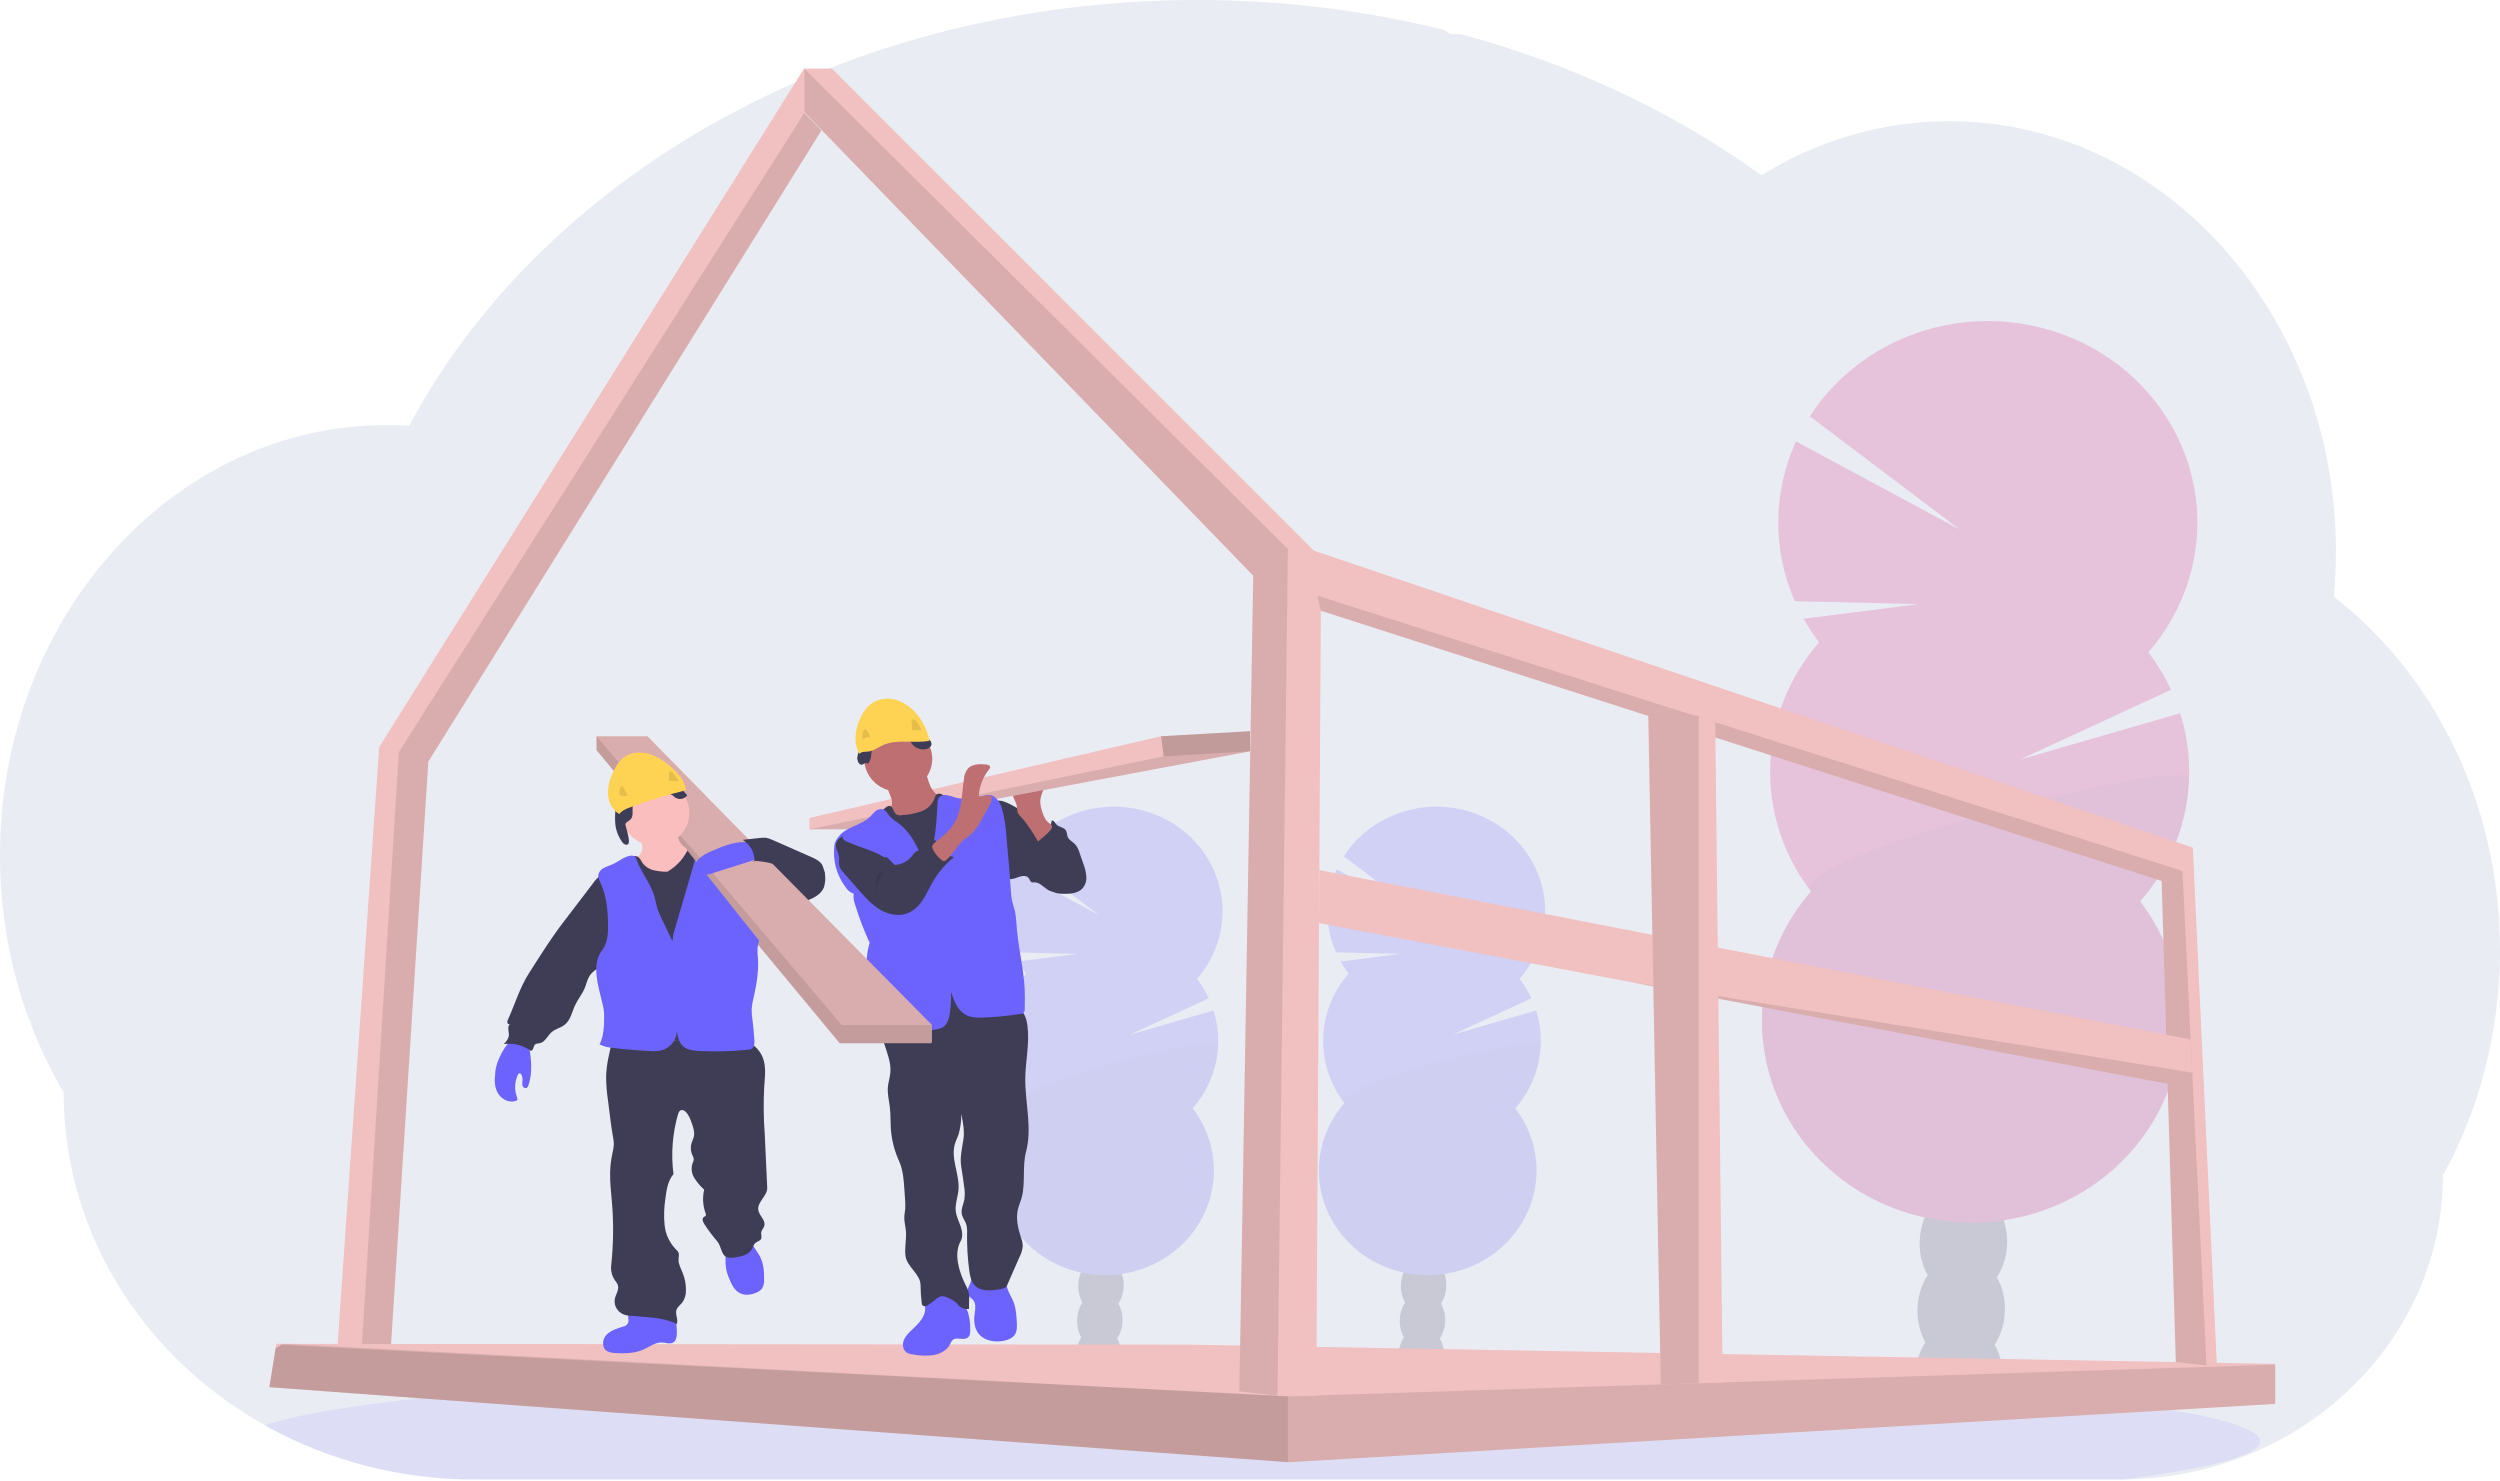<svg width="449" height="266" viewBox="0 0 449 266" fill="none" xmlns="http://www.w3.org/2000/svg">
<g clip-path="url(#clip0_245_435)">
<path opacity="0.1" d="M449 170.668C449.008 177.867 448.103 185.041 446.305 192.029C445.7 194.384 444.997 196.69 444.197 198.947C443.217 201.732 442.082 204.465 440.796 207.133C440.148 208.483 439.463 209.806 438.741 211.102C438.753 218.485 437.174 225.789 434.102 232.555C428.55 244.693 418.649 254.508 406.205 260.21C398.424 263.782 389.921 265.661 381.3 265.712H85.235C72.063 265.739 59.118 262.41 47.716 256.062L47.541 255.967C45.917 255.052 44.334 254.084 42.791 253.062C39.32 250.755 36.059 248.168 33.043 245.33C28.962 241.492 25.365 237.204 22.327 232.555C15.194 221.657 11.415 209.038 11.429 196.159C4.205 183.964 -0.008 169.355 -0.008 153.656C-0.008 133.85 6.686 115.782 17.684 102.105C19.977 99.248 22.489 96.559 25.198 94.061C27.871 91.59 30.744 89.327 33.791 87.294C36.228 85.666 38.775 84.196 41.415 82.893C42.517 82.354 43.622 81.844 44.747 81.371C45.734 80.949 46.733 80.556 47.743 80.186C48.955 79.743 50.183 79.336 51.425 78.965C52.668 78.593 53.894 78.268 55.104 77.989C56.883 77.571 58.693 77.231 60.533 76.969C62.057 76.753 63.582 76.603 65.107 76.489C66.319 76.401 67.543 76.353 68.774 76.338H69.442C70.799 76.338 72.148 76.39 73.486 76.478C73.627 76.207 73.78 75.931 73.921 75.664C74.454 74.684 75.007 73.709 75.564 72.755C75.563 72.746 75.563 72.738 75.564 72.729C75.659 72.561 75.754 72.396 75.853 72.234C76.303 71.453 76.772 70.679 77.253 69.912C77.474 69.546 77.691 69.201 77.916 68.856C77.963 68.77 78.016 68.687 78.072 68.607C78.301 68.24 78.534 67.873 78.77 67.506C79.947 65.697 81.17 63.919 82.441 62.173L82.765 61.726C82.963 61.455 83.146 61.19 83.367 60.919C83.893 60.211 84.435 59.499 84.98 58.803C85.361 58.304 85.742 57.809 86.154 57.336C87.145 56.113 88.162 54.89 89.204 53.668C90.246 52.445 91.328 51.238 92.451 50.047C92.604 49.883 92.757 49.721 92.917 49.56L94.544 47.85C94.624 47.77 94.693 47.696 94.769 47.623C94.964 47.421 95.15 47.22 95.36 47.025C96.233 46.134 97.129 45.261 98.029 44.392C102.607 40.004 107.485 35.915 112.629 32.152C112.831 31.998 113.037 31.851 113.239 31.705C114.207 31.004 115.191 30.311 116.174 29.629C121.584 25.895 127.239 22.501 133.104 19.469C133.508 19.245 133.92 19.036 134.335 18.831C139.593 16.154 145.001 13.759 150.533 11.656C153.549 10.508 156.633 9.43 159.736 8.443C161.802 7.79 163.876 7.171 165.976 6.587C169.26 5.678 172.566 4.862 175.895 4.141C185.703 2.024 195.682 0.715 205.721 0.231C208.771 0.082 211.855 0.005 214.973 2.7395e-05C230.02 -0.019 245.008 1.805 259.575 5.428C259.726 5.647 259.932 5.826 260.174 5.947C260.416 6.068 260.686 6.129 260.959 6.122H262.24C262.796 6.268 263.349 6.415 263.906 6.569C267.014 7.43 270.078 8.37 273.097 9.39L273.859 9.654C281.311 12.203 288.562 15.268 295.554 18.823C301.857 22.021 307.926 25.628 313.719 29.621C314.611 30.238 315.49 30.859 316.357 31.485C317.409 30.837 318.479 30.216 319.567 29.621C323.767 27.32 328.229 25.49 332.863 24.167C342.553 21.409 352.806 21.023 362.689 23.045C375.365 25.631 386.839 32.05 396.107 41.179C399.88 44.914 403.239 49.017 406.129 53.422C406.338 53.737 406.548 54.056 406.75 54.379C409.234 58.278 411.369 62.372 413.132 66.619C413.196 66.776 413.261 66.923 413.318 67.077C414.946 71.054 416.258 75.143 417.245 79.309C417.291 79.522 417.344 79.731 417.39 79.944C418.312 83.977 418.939 88.066 419.265 92.183C419.265 92.33 419.265 92.481 419.296 92.635C419.456 94.764 419.537 96.916 419.54 99.09C419.54 101.034 419.471 102.963 419.345 104.878C419.345 105.087 419.315 105.303 419.296 105.52C419.261 106.074 419.212 106.62 419.162 107.178C422.074 109.437 424.799 111.911 427.313 114.576C428.423 115.742 429.498 116.952 430.538 118.207C433.704 122.025 436.486 126.123 438.848 130.446C445.295 142.154 449 155.927 449 170.668Z" fill="#2C4194"/>
<path opacity="0.1" d="M405.923 258.853C405.923 261.358 396.953 263.706 381.3 265.723H85.235C72.063 265.75 59.118 262.421 47.716 256.073L47.541 255.978C52.039 254.401 60.159 252.93 71.21 251.602L71.706 251.543C76.662 250.96 82.201 250.406 88.254 249.882C88.407 249.882 88.563 249.86 88.716 249.841C93.519 249.431 98.629 249.045 104.044 248.686C104.216 248.686 104.384 248.657 104.555 248.649C106.644 248.505 108.777 248.368 110.952 248.239L111.791 248.187C127.63 247.241 145.635 246.485 165.16 245.987H165.183C167.918 245.913 170.682 245.848 173.475 245.792C176.58 245.721 179.724 245.659 182.906 245.605C185.334 245.554 187.793 245.517 190.259 245.48H190.317C201.444 245.319 212.942 245.238 224.698 245.238C253.77 245.238 281.247 245.748 305.595 246.665H305.664C309.408 246.804 313.082 246.958 316.666 247.116L319.716 247.256C323.759 247.441 327.698 247.641 331.533 247.853C376.631 250.322 405.923 254.331 405.923 258.853Z" fill="#6C63FF"/>
<g opacity="0.2">
<path d="M259.332 243.555C259.32 243.95 259.273 244.344 259.191 244.732C256.538 244.326 253.869 243.959 251.186 243.632C251.186 243.529 251.186 243.423 251.186 243.316C251.21 242.216 251.539 241.143 252.139 240.206C252.924 239.01 254.117 238.262 255.432 238.302C256.747 238.343 257.887 239.161 258.593 240.397C259.126 241.368 259.381 242.458 259.332 243.555Z" fill="#3F3D56"/>
<path d="M259.551 237.287C259.644 234.45 257.894 232.095 255.643 232.027C253.391 231.959 251.49 234.203 251.397 237.039C251.304 239.876 253.054 242.231 255.305 242.299C257.557 242.368 259.458 240.124 259.551 237.287Z" fill="#3F3D56"/>
<path d="M259.758 231.008C259.851 228.171 258.102 225.816 255.85 225.748C253.598 225.679 251.697 227.923 251.604 230.76C251.511 233.596 253.261 235.951 255.512 236.02C257.764 236.088 259.665 233.844 259.758 231.008Z" fill="#3F3D56"/>
<path d="M259.963 224.728C260.056 221.892 258.307 219.537 256.055 219.468C253.803 219.4 251.902 221.644 251.809 224.48C251.716 227.317 253.466 229.672 255.718 229.74C257.969 229.809 259.87 227.565 259.963 224.728Z" fill="#3F3D56"/>
<path d="M260.166 218.449C260.259 215.612 258.51 213.257 256.258 213.188C254.006 213.12 252.106 215.364 252.012 218.201C251.919 221.037 253.669 223.392 255.921 223.461C258.172 223.529 260.073 221.285 260.166 218.449Z" fill="#3F3D56"/>
<path d="M242.215 174.878C241.678 174.179 241.194 173.444 240.767 172.678L251.54 171.31L239.943 171.042C238.908 168.68 238.385 166.14 238.406 163.577C238.426 161.014 238.989 158.482 240.061 156.136L255.356 164.37L241.346 153.792C242.759 151.593 244.629 149.697 246.838 148.224C249.046 146.752 251.547 145.733 254.184 145.231C256.82 144.73 259.536 144.757 262.161 145.311C264.786 145.865 267.264 146.934 269.44 148.45C271.617 149.967 273.445 151.899 274.81 154.126C276.176 156.353 277.05 158.827 277.377 161.394C277.704 163.96 277.477 166.564 276.711 169.043C275.946 171.521 274.657 173.821 272.926 175.799C273.761 176.887 274.47 178.059 275.042 179.294L260.902 185.823L275.895 181.484C276.84 184.482 276.992 187.658 276.338 190.727C275.685 193.795 274.246 196.658 272.152 199.057C274.329 201.898 275.63 205.272 275.908 208.792C276.186 212.312 275.429 215.836 273.723 218.961C272.017 222.086 269.431 224.686 266.262 226.464C263.092 228.242 259.467 229.126 255.8 229.015C252.133 228.904 248.572 227.802 245.525 225.835C242.478 223.869 240.068 221.117 238.57 217.895C237.073 214.672 236.548 211.109 237.055 207.613C237.563 204.117 239.083 200.829 241.441 198.125C238.841 194.729 237.502 190.591 237.64 186.375C237.779 182.159 239.386 178.11 242.204 174.878H242.215Z" fill="#6C63FF"/>
<path opacity="0.1" d="M276.727 187.562C276.593 191.78 274.981 195.831 272.152 199.057C274.329 201.898 275.63 205.272 275.908 208.792C276.186 212.312 275.429 215.836 273.723 218.961C272.017 222.086 269.431 224.686 266.262 226.464C263.092 228.242 259.467 229.126 255.8 229.015C252.133 228.904 248.572 227.802 245.525 225.835C242.478 223.869 240.068 221.117 238.57 217.895C237.073 214.672 236.548 211.109 237.055 207.613C237.563 204.117 239.083 200.829 241.441 198.125C238.937 194.85 276.795 185.453 276.727 187.562Z" fill="black"/>
</g>
<g opacity="0.2">
<path d="M201.387 243.555C201.375 243.95 201.327 244.344 201.246 244.732C198.592 244.326 195.924 243.959 193.24 243.632C193.24 243.529 193.24 243.423 193.24 243.316C193.265 242.216 193.594 241.143 194.193 240.206C194.979 239.01 196.172 238.262 197.487 238.302C198.802 238.343 199.942 239.161 200.647 240.397C201.181 241.368 201.436 242.458 201.387 243.555Z" fill="#3F3D56"/>
<path d="M201.602 237.289C201.695 234.452 199.945 232.097 197.694 232.029C195.442 231.96 193.541 234.204 193.448 237.041C193.355 239.877 195.105 242.232 197.356 242.301C199.608 242.369 201.509 240.125 201.602 237.289Z" fill="#3F3D56"/>
<path d="M201.809 231.009C201.902 228.172 200.152 225.818 197.901 225.749C195.649 225.681 193.748 227.925 193.655 230.761C193.562 233.598 195.312 235.953 197.563 236.021C199.815 236.09 201.716 233.846 201.809 231.009Z" fill="#3F3D56"/>
<path d="M202.014 224.73C202.107 221.893 200.357 219.538 198.106 219.47C195.854 219.401 193.953 221.645 193.86 224.482C193.767 227.318 195.517 229.673 197.768 229.742C200.02 229.81 201.921 227.566 202.014 224.73Z" fill="#3F3D56"/>
<path d="M202.217 218.45C202.31 215.614 200.56 213.259 198.309 213.19C196.057 213.122 194.156 215.366 194.063 218.202C193.97 221.039 195.72 223.394 197.971 223.462C200.223 223.531 202.124 221.287 202.217 218.45Z" fill="#3F3D56"/>
<path d="M184.27 174.878C183.733 174.179 183.249 173.444 182.821 172.678L193.594 171.31L181.998 171.042C180.963 168.68 180.44 166.14 180.46 163.577C180.481 161.014 181.044 158.482 182.116 156.136L197.41 164.37L183.401 153.792C184.814 151.593 186.684 149.697 188.892 148.224C191.101 146.752 193.602 145.733 196.238 145.231C198.875 144.73 201.59 144.757 204.215 145.311C206.84 145.865 209.319 146.934 211.495 148.45C213.672 149.967 215.5 151.899 216.865 154.126C218.231 156.353 219.104 158.827 219.431 161.394C219.758 163.96 219.532 166.564 218.766 169.043C218 171.521 216.712 173.821 214.981 175.799C215.816 176.887 216.525 178.059 217.096 179.294L202.957 185.823L217.95 181.484C218.894 184.482 219.047 187.658 218.393 190.727C217.739 193.795 216.3 196.658 214.207 199.057C216.383 201.898 217.685 205.272 217.963 208.792C218.241 212.312 217.483 215.836 215.778 218.961C214.072 222.086 211.486 224.686 208.317 226.464C205.147 228.242 201.522 229.126 197.854 229.015C194.187 228.904 190.627 227.802 187.58 225.835C184.533 223.869 182.123 221.117 180.625 217.895C179.127 214.672 178.602 211.109 179.11 207.613C179.618 204.117 181.138 200.829 183.496 198.125C180.896 194.729 179.557 190.591 179.695 186.375C179.833 182.159 181.441 178.11 184.259 174.878H184.27Z" fill="#6C63FF"/>
<path opacity="0.1" d="M218.781 187.562C218.648 191.78 217.036 195.831 214.207 199.057C216.383 201.898 217.685 205.272 217.963 208.792C218.241 212.312 217.483 215.836 215.778 218.961C214.072 222.086 211.486 224.686 208.317 226.464C205.147 228.242 201.522 229.126 197.854 229.015C194.187 228.904 190.627 227.802 187.58 225.835C184.533 223.869 182.123 221.117 180.625 217.895C179.127 214.672 178.602 211.109 179.11 207.613C179.618 204.117 181.138 200.829 183.496 198.125C180.992 194.85 218.85 185.453 218.781 187.562Z" fill="black"/>
</g>
<g opacity="0.2">
<path d="M359.667 247.567C359.638 248.317 359.545 249.063 359.388 249.797C354.28 249.012 349.135 248.311 343.953 247.692C343.953 247.494 343.953 247.292 343.953 247.087C344.002 244.969 344.636 242.901 345.791 241.097C347.315 238.798 349.603 237.356 352.13 237.429C354.658 237.503 356.857 239.084 358.23 241.464C359.264 243.339 359.761 245.446 359.667 247.567Z" fill="#3F3D56"/>
<path d="M360.081 235.492C360.261 230.029 356.89 225.494 352.553 225.362C348.216 225.23 344.555 229.551 344.376 235.014C344.196 240.477 347.567 245.012 351.904 245.144C356.241 245.276 359.902 240.954 360.081 235.492Z" fill="#3F3D56"/>
<path d="M360.478 223.402C360.657 217.94 357.287 213.404 352.95 213.273C348.613 213.141 344.952 217.462 344.772 222.925C344.593 228.387 347.963 232.922 352.3 233.054C356.637 233.186 360.298 228.865 360.478 223.402Z" fill="#3F3D56"/>
<path d="M360.878 211.313C361.058 205.85 357.687 201.315 353.35 201.183C349.013 201.051 345.352 205.373 345.173 210.835C344.993 216.298 348.364 220.833 352.701 220.965C357.038 221.097 360.699 216.776 360.878 211.313Z" fill="#3F3D56"/>
<path d="M360.827 198.674C360.997 193.208 357.618 188.676 353.279 188.551C348.939 188.426 345.284 192.755 345.113 198.22C344.943 203.685 348.322 208.217 352.661 208.343C357.001 208.468 360.656 204.139 360.827 198.674Z" fill="#3F3D56"/>
<path d="M326.711 115.357C325.682 114.01 324.751 112.597 323.924 111.128L344.662 108.494L322.342 107.977C320.348 103.431 319.34 98.541 319.378 93.607C319.416 88.672 320.5 83.797 322.563 79.28L352.012 95.129L325.045 74.765C327.772 70.541 331.373 66.903 335.625 64.077C339.877 61.251 344.689 59.298 349.76 58.34C354.831 57.381 360.053 57.438 365.1 58.506C370.147 59.575 374.912 61.632 379.096 64.549C383.281 67.467 386.796 71.183 389.423 75.465C392.05 79.747 393.732 84.504 394.364 89.439C394.997 94.374 394.566 99.381 393.099 104.149C391.632 108.916 389.16 113.342 385.837 117.15C387.443 119.246 388.809 121.503 389.912 123.881L362.69 136.458L391.551 128.095C393.37 133.859 393.666 139.968 392.413 145.87C391.16 151.771 388.396 157.279 384.373 161.894C388.563 167.365 391.068 173.859 391.602 180.635C392.136 187.411 390.678 194.195 387.394 200.211C384.11 206.227 379.132 211.233 373.031 214.655C366.929 218.078 359.95 219.779 352.891 219.565C345.832 219.351 338.977 217.23 333.112 213.444C327.247 209.659 322.607 204.361 319.723 198.158C316.84 191.955 315.828 185.096 316.805 178.366C317.782 171.636 320.707 165.306 325.247 160.101C320.243 153.563 317.667 145.598 317.933 137.483C318.198 129.369 321.29 121.575 326.711 115.353V115.357Z" fill="#D51779"/>
<path opacity="0.1" d="M393.157 139.77C392.906 147.886 389.817 155.684 384.389 161.902C388.578 167.372 391.084 173.867 391.618 180.643C392.152 187.418 390.694 194.202 387.41 200.218C384.125 206.234 379.148 211.24 373.047 214.662C366.945 218.085 359.966 219.786 352.906 219.572C345.847 219.358 338.993 217.237 333.128 213.451C327.262 209.666 322.623 204.369 319.739 198.166C316.855 191.962 315.844 185.104 316.821 178.374C317.797 171.644 320.723 165.314 325.263 160.108C320.406 153.796 393.29 135.71 393.157 139.77Z" fill="black"/>
</g>
<path d="M60.162 248.213L64.161 248.202H69.799L76.928 136.781L147.525 23.434L144.456 20.265V12.239L68.107 134.154L60.162 248.213Z" fill="#F1C0C0"/>
<path opacity="0.1" d="M64.59 248.202H69.801L76.93 136.781L147.527 23.434L144.458 20.265L71.638 135.082L64.59 248.202Z" fill="black"/>
<path d="M48.379 249.141L231.304 262.609L231.46 262.62L408.492 252.145L408.625 252.137V244.945L213.558 241.501L50.815 241.35H49.626L49.496 242.157L48.379 249.141Z" fill="#F1C0C0"/>
<path opacity="0.1" d="M48.379 249.141L231.304 262.609L231.46 262.62L408.492 252.145L408.625 252.005V245.095H408.469L231.304 250.788L50.815 241.35H50.788L50.468 241.552L49.496 242.157L48.379 249.141Z" fill="black"/>
<path opacity="0.1" d="M48.379 249.141L231.304 262.609V250.788L50.468 241.552L49.496 242.157L48.379 249.141Z" fill="black"/>
<path d="M144.434 20.114L225.079 103.396L222.586 249.889L229.436 250.685L229.551 250.7H236.401L237.221 109.686L388.231 158.219L390.777 244.633L396.289 245.227L398.157 245.429L393.834 152.226L235.974 98.903L149.416 12.324H144.434V20.114Z" fill="#F1C0C0"/>
<path opacity="0.1" d="M236.6 106.99L237.221 109.686L388.231 158.219L390.777 244.633L396.29 245.227L391.967 156.422L236.6 106.99Z" fill="black"/>
<path opacity="0.1" d="M144.434 20.114L225.079 103.396L222.586 249.889L229.436 250.685L231.304 98.602L144.434 12.324V20.114Z" fill="black"/>
<path d="M236.893 165.782L292.279 176.276L292.298 176.279L389.305 194.666L393.746 192.953L393.731 192.653L393.441 186.692L236.95 156.268L236.893 165.782Z" fill="#F1C0C0"/>
<path opacity="0.1" d="M292.299 176.279L389.306 194.666L393.747 192.953L393.732 192.653L292.299 176.279Z" fill="black"/>
<path d="M296.008 128.579L297.506 207.929L298.28 248.638L305.1 248.418L309.392 248.279L308.058 129.727L305.1 128.781L304.452 128.579H296.008Z" fill="#F1C0C0"/>
<path opacity="0.1" d="M296.068 128.561V128.579L297.506 207.929L298.279 248.638L305.099 248.418V128.561H296.068Z" fill="black"/>
<path d="M189.181 148.844C189.581 149.053 189.964 149.292 190.325 149.559C190.752 149.919 191.136 150.324 191.469 150.766C193.104 152.802 194.614 155.167 194.454 157.735C194.457 158.108 194.384 158.479 194.238 158.825C194.092 159.171 193.876 159.486 193.603 159.752C192.929 160.306 191.96 160.332 191.076 160.332C190.115 160.332 189.105 160.332 188.274 159.855C187.443 159.378 186.749 158.45 185.766 158.472C185.627 158.494 185.485 158.494 185.346 158.472C185.007 158.366 184.938 157.937 184.717 157.665C184.336 157.177 183.532 157.298 182.933 157.511C182.335 157.724 181.671 158.043 181.081 157.797C180.738 157.623 180.457 157.353 180.276 157.023C178.862 154.823 178.561 152.178 178.294 149.622C178.13 148.067 176.88 142.763 180.33 143.97C181.854 144.498 183.28 145.554 184.668 146.328L189.181 148.844Z" fill="#3F3D56"/>
<path d="M185.772 149.369C186.08 149.582 186.454 149.69 186.833 149.675C187.212 149.66 187.575 149.524 187.865 149.288C188.432 148.794 188.794 148.119 188.883 147.388C189.264 147.274 189.458 147.755 189.702 148.048C190.129 148.547 190.998 148.54 191.387 149.071C191.658 149.438 191.597 149.948 191.787 150.363C192.035 150.898 192.649 151.177 193.068 151.61C193.464 152.082 193.75 152.632 193.907 153.22L194.532 155.024C194.831 155.775 195.024 156.561 195.104 157.361C195.143 157.761 195.1 158.164 194.975 158.548C194.851 158.931 194.649 159.287 194.38 159.594C193.541 160.464 192.165 160.555 190.949 160.53C190.543 160.538 190.137 160.492 189.744 160.394C188.665 160.071 187.975 159.026 187.689 157.973C187.404 156.921 187.434 155.817 187.266 154.738C187.085 153.679 186.765 152.646 186.313 151.665C185.978 150.902 185.055 149.765 185.07 148.954C185.345 148.954 185.543 149.196 185.772 149.369Z" fill="#3F3D56"/>
<path d="M187.142 145.653C186.963 145.132 186.859 144.591 186.833 144.043C186.833 142.942 187.355 141.908 187.881 140.925L183.524 141.494C182.998 141.563 182.411 141.666 182.113 142.088C182 142.297 181.941 142.529 181.941 142.765C181.941 143 182 143.232 182.113 143.441C182.332 143.86 182.505 144.298 182.632 144.751C182.642 145.146 182.689 145.541 182.773 145.928C182.908 146.213 183.099 146.47 183.333 146.687C184.58 148.015 185.514 149.581 186.444 151.133C186.417 151.089 189.07 149.112 188.964 148.466C188.903 148.099 188.136 147.659 187.892 147.307C187.555 146.796 187.302 146.238 187.142 145.653Z" fill="#BE6F72"/>
<path d="M224.499 131.323V134.936L160.2 147.003L156.864 148.947H145.355V146.911L208.53 132.225L224.499 131.323Z" fill="#F1C0C0"/>
<path opacity="0.1" d="M224.499 134.936L160.2 147.003L156.864 148.947H145.355L208.999 135.842L224.499 134.936Z" fill="black"/>
<path d="M172.877 233.883C172.16 233.048 171.171 232.471 170.071 232.246C168.97 232.021 167.823 232.161 166.815 232.643C166.6 232.741 166.41 232.883 166.259 233.061C165.878 233.575 166.122 234.282 166.156 234.917C166.244 236.465 164.963 237.723 163.811 238.805C163.194 239.384 162.565 240.004 162.287 240.793C162.008 241.581 162.214 242.583 162.961 242.994C163.287 243.151 163.642 243.246 164.006 243.272C165.224 243.501 166.474 243.534 167.704 243.371C168.92 243.148 170.113 242.484 170.639 241.405C170.74 241.113 170.908 240.846 171.131 240.624C171.802 240.114 172.831 240.712 173.593 240.349C174.222 240.048 174.249 239.575 174.257 238.952C174.28 237.228 174.013 235.276 172.877 233.883Z" fill="#6C63FF"/>
<path d="M182.026 233.817C182.495 235.005 182.56 236.3 182.621 237.569C182.655 238.302 182.678 239.087 182.266 239.707C181.855 240.327 181.05 240.653 180.28 240.807C178.691 241.123 176.849 240.826 175.824 239.612C175.039 238.684 174.875 237.411 175.02 236.208C175.142 235.221 175.401 234.066 174.665 233.365C174.474 233.178 174.227 233.046 174.051 232.845C173.67 232.397 173.731 231.722 173.937 231.172C174.205 230.646 174.406 230.091 174.535 229.518C174.566 229.247 179.697 229.709 180.17 229.932C180.814 230.237 180.715 230.747 180.909 231.363C181.18 232.221 181.698 232.995 182.026 233.817Z" fill="#6C63FF"/>
<path d="M182.967 181.125C183.974 181.752 184.363 182.984 184.519 184.129C184.95 187.265 184.195 190.434 184.138 193.599C184.084 198.033 185.419 202.548 184.279 206.843C183.596 209.411 184.176 212.345 183.535 214.938C183.345 215.709 182.994 216.435 182.811 217.205C182.43 218.874 182.83 220.62 183.368 222.252C183.539 222.692 183.648 223.152 183.692 223.62C183.666 224.34 183.476 225.047 183.135 225.689L180.848 230.893C180.592 231.477 179.586 231.572 178.942 231.649C177.73 231.788 176.376 231.887 175.412 231.165C174.447 230.442 174.215 229.232 174.066 228.102C173.781 225.933 173.654 223.748 173.685 221.562C173.727 220.992 173.674 220.419 173.529 219.864C173.319 219.237 172.858 218.694 172.732 218.03C172.572 217.172 173.025 216.328 173.193 215.463C173.308 214.672 173.295 213.869 173.155 213.082C173.006 211.909 172.835 210.735 172.64 209.569C172.366 207.936 172.759 206.326 173.022 204.69C173.269 203.154 172.953 201.587 172.64 200.062C172.667 201.3 172.507 202.536 172.164 203.729C171.962 204.313 171.672 204.87 171.497 205.464C170.715 208.131 172.381 210.929 172.145 213.691C172.034 214.982 171.508 216.259 171.657 217.531C171.76 218.463 172.21 219.318 172.518 220.205C172.827 221.093 172.987 222.109 172.518 222.938C171.279 225.19 172.206 228.253 173.315 230.563C173.54 230.973 173.736 231.397 173.902 231.832C174.23 232.874 173.956 233.993 174.043 235.078C173.724 235.129 173.397 235.108 173.087 235.019C172.777 234.929 172.493 234.773 172.255 234.561C172.088 234.392 171.95 234.194 171.786 234.018C171.328 233.598 170.786 233.273 170.193 233.061C169.845 232.873 169.448 232.786 169.049 232.808C168.63 232.921 168.253 233.146 167.963 233.457C167.586 233.776 167.186 234.069 166.766 234.334C166.587 234.466 166.378 234.555 166.156 234.594C166.044 234.611 165.93 234.593 165.83 234.544C165.729 234.494 165.647 234.416 165.596 234.319C165.572 234.258 165.558 234.194 165.554 234.128C165.412 233.021 165.337 231.906 165.329 230.791C165.329 228.872 162.942 227.552 162.641 225.656C162.401 224.126 162.847 222.567 162.698 221.027C162.626 220.235 162.397 219.457 162.412 218.665C162.412 218.151 162.534 217.649 162.576 217.139C162.611 216.573 162.602 216.005 162.55 215.441L162.431 213.669C162.317 211.92 162.191 210.133 161.475 208.534C160.625 206.667 160.122 204.671 159.988 202.636C159.912 201.353 159.961 200.069 159.809 198.782C159.671 197.619 159.367 196.463 159.454 195.297C159.527 194.395 159.835 193.522 159.908 192.62C160.057 190.885 159.37 189.197 158.833 187.536C158.295 185.874 157.899 184.033 158.604 182.43C158.705 182.167 158.873 181.933 159.092 181.748C159.362 181.576 159.67 181.466 159.992 181.425C166.532 180.103 173.236 179.692 179.899 180.204C180.985 180.263 182.039 180.579 182.967 181.125Z" fill="#3F3D56"/>
<path d="M161.326 142.169C164.699 142.169 167.433 139.538 167.433 136.293C167.433 133.048 164.699 130.417 161.326 130.417C157.953 130.417 155.219 133.048 155.219 136.293C155.219 139.538 157.953 142.169 161.326 142.169Z" fill="#BE6F72"/>
<path d="M160.143 143.632C160.231 143.968 160.231 144.319 160.143 144.655C160.047 144.89 159.912 145.108 159.743 145.301C159.152 146.035 158.497 146.719 157.787 147.348C158.149 148.125 158.8 148.744 159.613 149.082C160.42 149.413 161.266 149.646 162.133 149.776C162.565 149.885 163.016 149.915 163.46 149.864C163.869 149.765 164.256 149.596 164.603 149.365L167.996 147.41C168.508 147.143 168.982 146.814 169.406 146.431C170.029 145.815 170.381 144.993 170.39 144.135C170.406 143.981 170.362 143.827 170.268 143.702C170.138 143.593 169.975 143.527 169.803 143.515C168.61 143.262 167.668 142.33 167.134 141.274C166.652 140.191 166.34 139.045 166.208 137.874L162.59 139.707C162.053 139.983 161.519 140.258 160.963 140.496C160.608 140.65 159.891 140.778 159.64 141.09C159.159 141.666 160.017 142.939 160.143 143.632Z" fill="#BE6F72"/>
<path d="M157.81 146.28C157.295 146.687 156.893 147.21 156.639 147.802C156.403 148.536 156.639 149.31 156.853 150.036C157.853 153.131 158.618 156.293 159.14 159.495C159.46 161.696 159.579 163.93 159.735 166.156C160.055 170.697 160.52 177.937 161.142 182.449C163.429 182.548 165.659 181.906 167.927 181.671C172.166 181.238 176.531 182.229 180.683 181.304C179.676 177.479 178.67 170.946 177.663 167.124C177.218 165.619 176.909 164.079 176.741 162.521C176.653 161.403 176.707 160.28 176.722 159.154C176.756 156.954 176.63 154.753 176.505 152.552C176.36 149.985 176.215 147.417 175.582 144.905C175.538 144.585 175.382 144.288 175.14 144.065C174.759 143.797 174.263 143.892 173.809 143.951C172.42 144.121 171.014 143.8 169.852 143.049C169.349 142.719 168.674 142.315 168.205 142.682C168.005 142.903 167.873 143.174 167.824 143.463C167.617 143.982 167.297 144.453 166.885 144.843C166.474 145.233 165.98 145.534 165.438 145.726C164.352 146.105 163.214 146.33 162.06 146.394C161.707 146.467 161.339 146.427 161.012 146.28C160.471 145.961 160.433 144.813 159.75 144.736C159.152 144.67 158.214 145.91 157.81 146.28Z" fill="#3F3D56"/>
<path d="M166.829 155.237C165.423 153.942 164.805 152.064 163.779 150.469C163.081 149.396 162.189 148.452 161.145 147.681C160.621 147.348 160.139 146.955 159.712 146.511C159.35 146.082 159.075 145.51 158.526 145.345C158.3 145.298 158.064 145.304 157.84 145.363C157.617 145.423 157.411 145.533 157.242 145.686C156.906 145.994 156.587 146.32 156.289 146.662C154.672 148.272 151.832 148.496 150.551 150.359C150.206 150.754 149.971 151.227 149.869 151.734C149.5 154.446 150.229 157.191 151.905 159.4C152.229 159.912 152.727 160.301 153.315 160.5C153.235 161.184 153.33 161.877 153.59 162.518C154.296 164.839 155.163 167.112 156.186 169.322C155.941 170.186 155.77 171.068 155.675 171.959C155.408 174.2 155.656 176.474 155.404 178.719C155.198 180.552 154.642 182.339 154.623 184.176C154.623 184.47 154.649 184.818 154.912 184.969C155.052 185.038 155.209 185.069 155.366 185.06L160.055 185.196C162.777 185.273 165.525 185.35 168.205 184.866C168.562 184.815 168.908 184.71 169.231 184.554C170.138 184.066 170.439 182.966 170.584 181.987C170.773 180.716 170.849 179.433 170.809 178.15C171.377 179.878 172.052 181.664 173.767 182.412C174.675 182.808 175.711 182.779 176.706 182.753C178.851 182.661 180.988 182.449 183.107 182.119C183.238 182.134 183.37 182.12 183.494 182.078C183.618 182.035 183.73 181.965 183.821 181.874C183.911 181.782 183.979 181.671 184.017 181.55C184.055 181.429 184.063 181.301 184.041 181.176L184.064 179.173C184.11 175.106 183.061 171.218 182.653 167.169C182.524 165.892 182.535 164.601 182.211 163.35C182.078 162.826 181.883 162.312 181.765 161.784C181.663 161.267 181.6 160.744 181.575 160.218L181.277 156.183C181.136 154.317 180.934 152.516 180.785 150.652C180.704 148.838 180.43 147.036 179.97 145.275C179.638 144.175 178.948 142.928 177.755 142.792C177.118 142.723 176.501 142.99 175.894 143.177C174.405 143.629 172.806 143.622 171.32 143.159C170.861 142.985 170.382 142.862 169.894 142.792C169.648 142.76 169.398 142.791 169.169 142.883C168.94 142.974 168.74 143.123 168.59 143.313C168.442 143.6 168.373 143.918 168.388 144.237C168.209 147.901 167.878 151.676 166.829 155.237Z" fill="#6C63FF"/>
<path d="M160.696 155.347C158.938 153.565 157.135 151.749 154.871 150.616C153.979 150.168 152.965 149.831 151.977 149.999C150.99 150.168 150.071 150.993 150.117 151.958C150.147 152.556 150.525 153.084 150.643 153.671C150.78 154.331 150.582 155.035 150.795 155.674C150.969 156.094 151.228 156.477 151.558 156.8L154.257 159.877C155.4 161.161 156.544 162.463 158.016 163.35C159.487 164.238 161.393 164.652 163.009 164.022C164.159 163.507 165.116 162.663 165.747 161.604C166.418 160.577 166.89 159.455 167.519 158.395C168.498 156.701 169.79 155.194 171.331 153.946C170.538 153.748 169.543 153.469 169.044 152.846C168.902 152.647 168.781 152.436 168.682 152.215L168.064 150.931C167.854 150.921 167.644 150.952 167.448 151.023C167.251 151.095 167.071 151.204 166.921 151.346C166.656 151.64 166.372 151.918 166.071 152.178C165.533 152.567 164.805 152.673 164.317 153.117C164.128 153.308 163.957 153.514 163.806 153.733C163.437 154.2 162.969 154.585 162.432 154.864C161.896 155.142 161.304 155.307 160.696 155.347Z" fill="#3F3D56"/>
<path d="M171.473 147.678C172.796 145.356 172.735 142.572 173.113 139.95C173.154 139.255 173.407 138.588 173.841 138.031C174.603 137.202 175.949 137.191 177.1 137.298C177.439 137.334 177.863 137.488 177.844 137.815C177.817 137.932 177.758 138.04 177.672 138.127C176.556 139.512 175.9 141.189 175.789 142.939C176.387 143.339 177.314 142.517 177.889 142.939C178.271 143.247 178.095 143.856 177.866 144.296C177.335 145.316 176.788 146.328 176.223 147.333C175.773 148.219 175.186 149.034 174.481 149.75C173.997 150.197 173.429 150.55 172.937 150.99C171.794 152.02 171.104 153.477 169.922 154.481C169.822 154.586 169.687 154.652 169.541 154.669C169.39 154.658 169.249 154.597 169.14 154.496C168.55 154.034 168.06 153.465 167.699 152.82C167.25 152.02 167.318 151.786 168.027 151.221C169.354 150.212 170.646 149.13 171.473 147.678Z" fill="#BE6F72"/>
<path d="M158.485 153.77C158.714 153.906 158.996 154.06 159.247 153.946C159.35 153.886 159.438 153.805 159.503 153.708C159.939 153.148 160.302 152.54 160.586 151.896C160.634 151.805 160.662 151.705 160.666 151.602C160.666 151.368 160.448 151.195 160.246 151.059C159.164 150.396 158 149.863 156.781 149.475C155.775 149.108 154.723 148.789 153.655 148.881C153.254 148.907 152.863 149.01 152.504 149.186C152.146 149.361 151.828 149.604 151.57 149.9C150.807 150.843 152.085 151.129 152.885 151.47C154.738 152.281 156.743 152.75 158.485 153.77Z" fill="#6C63FF"/>
<path opacity="0.1" d="M157.285 160.005C157.272 160.089 157.28 160.174 157.308 160.255C157.336 160.335 157.383 160.408 157.445 160.467C157.556 159.947 157.411 159.396 157.526 158.872C157.693 158.083 158.49 157.489 158.559 156.697C157.099 156.422 157.297 159.154 157.285 160.005Z" fill="black"/>
<path opacity="0.2" d="M224.5 131.323V134.936L209 135.842L208.531 132.225L224.5 131.323Z" fill="black"/>
<path d="M155.827 137.166C156.796 136.406 156.235 134.815 156.891 133.795C157.272 133.237 157.917 132.944 158.549 132.695C159.313 132.351 160.131 132.133 160.97 132.049C161.39 132.01 161.814 132.063 162.21 132.203C162.606 132.344 162.964 132.568 163.257 132.86C163.505 133.131 163.673 133.461 163.905 133.744C164.193 134.073 164.569 134.321 164.992 134.462C165.414 134.603 165.869 134.631 166.307 134.543C166.814 134.433 167.34 134.063 167.306 133.564C167.249 133.26 167.088 132.984 166.848 132.779L165.758 131.616C164.519 130.296 163.143 128.895 161.325 128.565C160.059 128.334 158.763 128.66 157.543 129.052C157.051 129.21 156.498 129.445 156.361 129.925C156.27 130.255 156.407 130.615 156.327 130.949C156.171 131.613 155.286 131.836 154.874 132.394C154.463 132.951 154.589 133.612 154.47 134.228C154.352 134.844 154.009 135.445 153.967 136.084C153.94 136.469 154.143 137.184 154.592 137.323C155.042 137.463 155.549 136.707 155.827 137.166Z" fill="#3F3D56"/>
<path d="M166.936 133.036C166.615 131.422 165.922 129.898 164.908 128.576C164.007 127.34 162.753 126.382 161.298 125.817C160.571 125.544 159.789 125.433 159.01 125.492C158.232 125.551 157.477 125.779 156.804 126.159C155.803 126.845 155.025 127.79 154.558 128.884C153.571 130.93 153.205 133.432 154.352 135.398C154.81 134.862 155.595 135.104 156.289 134.91C157.158 134.672 157.894 134.114 158.721 133.766C161.218 132.706 164.268 133.564 166.936 133.036Z" fill="#FED253"/>
<path opacity="0.1" d="M154.937 132.922C154.849 132.262 154.792 131.495 155.28 131.026C155.304 130.997 155.335 130.974 155.37 130.959C155.405 130.943 155.443 130.936 155.482 130.938C155.516 130.948 155.547 130.966 155.574 130.988C155.601 131.011 155.623 131.039 155.638 131.07C155.92 131.497 156.16 131.949 156.355 132.419C156.071 132.356 155.774 132.377 155.502 132.478C155.23 132.58 154.996 132.757 154.83 132.988" fill="black"/>
<path opacity="0.1" d="M163.845 131.059L163.708 129.749C163.686 129.641 163.695 129.53 163.735 129.427C163.792 129.34 163.881 129.277 163.984 129.25C164.086 129.223 164.196 129.234 164.291 129.28C164.479 129.38 164.633 129.529 164.737 129.709C165.055 130.178 165.318 130.678 165.523 131.202C164.909 131.088 164.277 131.096 163.666 131.224" fill="black"/>
<path opacity="0.1" d="M167.256 184.202V187.195L164.63 187.364H150.814V184.202H167.256Z" fill="black"/>
<path d="M167.258 184.202V187.364H150.816L107.137 134.719V132.232H116.293L167.258 184.202Z" fill="#F1C0C0"/>
<path opacity="0.1" d="M167.258 184.202V187.364H150.816L107.137 134.719V132.232H116.293L167.258 184.202Z" fill="black"/>
<path opacity="0.1" d="M167.258 184.202V187.364H150.816L107.137 134.719V132.232L151.052 184.202H167.258Z" fill="black"/>
<path d="M112.861 236.967C112.89 237.116 112.886 237.269 112.851 237.416C112.815 237.564 112.749 237.703 112.655 237.824C112.561 237.946 112.442 238.047 112.306 238.123C112.17 238.198 112.019 238.245 111.862 238.262C110.802 238.607 109.678 238.948 108.927 239.729C108.176 240.51 108.027 241.959 108.927 242.594C109.387 242.86 109.915 242.999 110.452 242.993C112.179 243.107 113.978 243.085 115.545 242.381C116.666 241.882 117.721 241.031 118.953 241.108C119.589 241.145 120.268 241.431 120.836 241.152C121.404 240.873 121.564 240.096 121.568 239.447C121.582 238.091 121.37 236.743 120.939 235.452C120.882 235.276 118.457 235.141 118.167 235.086L115.228 234.719C114.672 234.649 113.471 234.246 113.033 234.693C112.594 235.141 112.861 236.435 112.861 236.967Z" fill="#6C63FF"/>
<path d="M130.401 227.812C130.525 228.473 130.727 229.118 131.003 229.734C131.411 230.732 131.933 231.792 132.932 232.276C133.839 232.713 134.952 232.555 135.875 232.14C136.26 231.987 136.597 231.741 136.855 231.425C137.152 230.926 137.285 230.352 137.236 229.778C137.236 228.359 137.148 226.892 136.473 225.63C135.894 224.53 134.884 223.583 134.869 222.366L131.396 223.011C131.21 223.028 131.033 223.096 130.885 223.206C130.775 223.317 130.698 223.455 130.664 223.605C130.293 224.978 130.204 226.407 130.401 227.812Z" fill="#6C63FF"/>
<path d="M88.928 192.968C88.784 194.149 88.844 195.414 89.485 196.434C90.125 197.454 91.475 198.129 92.641 197.721C92.701 197.707 92.757 197.681 92.806 197.645C92.855 197.609 92.897 197.564 92.927 197.512C92.958 197.388 92.941 197.258 92.878 197.146C92.363 195.823 92.405 194.36 92.996 193.067C93.072 192.898 93.236 192.7 93.415 192.766C93.49 192.803 93.55 192.862 93.587 192.935C93.771 193.242 93.864 193.593 93.854 193.947C93.8 194.269 93.79 194.595 93.823 194.919C93.895 195.235 94.246 195.532 94.551 195.396C94.639 195.344 94.716 195.275 94.775 195.194C94.835 195.112 94.877 195.02 94.898 194.923C95.748 192.557 95.363 189.971 94.974 187.496C94.978 187.439 94.968 187.382 94.946 187.329C94.924 187.276 94.89 187.229 94.847 187.19C94.803 187.151 94.752 187.122 94.695 187.104C94.639 187.087 94.579 187.081 94.521 187.088C92.721 186.916 91.738 186.502 90.709 188.112C89.824 189.469 88.928 191.336 88.928 192.968Z" fill="#6C63FF"/>
<path d="M109.965 186.949C109.431 189.084 108.894 191.244 108.859 193.438C108.869 194.804 108.976 196.168 109.18 197.52L109.58 200.696C109.717 201.767 109.851 202.834 110.045 203.894C110.169 204.441 110.237 204.997 110.247 205.556C110.21 206.107 110.119 206.653 109.976 207.188C109.737 208.311 109.603 209.453 109.576 210.599C109.534 212.433 109.77 214.267 109.919 216.101C110.216 219.756 110.171 223.428 109.786 227.075C109.632 228.06 109.854 229.064 110.411 229.903C110.637 230.168 110.823 230.461 110.964 230.776C111.25 231.616 110.582 232.456 110.411 233.318C110.301 233.99 110.473 234.676 110.889 235.227C111.305 235.777 111.931 236.146 112.63 236.252C115.679 236.6 118.813 236.443 121.561 237.785C121.851 236.971 121.218 236.047 121.508 235.218C121.691 234.704 122.194 234.37 122.537 233.938C122.998 233.278 123.228 232.494 123.193 231.7C123.206 230.664 123.015 229.635 122.629 228.667C122.305 227.86 121.84 227.064 121.866 226.199C121.866 225.773 122.023 225.326 121.843 224.933C121.721 224.708 121.554 224.507 121.352 224.343C120.212 223.142 119.512 221.615 119.358 219.996C119.209 218.389 119.263 216.771 119.518 215.177C119.705 213.658 119.956 212.055 120.959 210.871C120.494 207.278 120.767 203.633 121.763 200.142C121.863 199.82 122.019 199.445 122.362 199.368C122.498 199.355 122.636 199.373 122.763 199.422C122.891 199.47 123.004 199.548 123.094 199.647C123.692 200.186 123.978 200.968 124.237 201.716C124.523 202.526 124.813 203.392 124.596 204.221C124.504 204.588 124.321 204.91 124.215 205.263C123.983 205.97 124.023 206.734 124.329 207.416C124.478 207.665 124.571 207.941 124.603 208.226C124.568 208.471 124.491 208.709 124.375 208.93C124.233 209.364 124.188 209.822 124.243 210.274C124.297 210.726 124.45 211.162 124.691 211.553C125.177 212.332 125.777 213.04 126.471 213.655C126.139 215.062 126.225 216.532 126.719 217.895C126.755 217.956 126.778 218.024 126.786 218.093C126.795 218.163 126.789 218.234 126.769 218.302C126.7 218.441 126.525 218.492 126.388 218.591C126.006 218.892 126.243 219.461 126.498 219.853C127.198 220.93 127.971 221.962 128.812 222.942C129.574 223.818 129.506 225.509 130.642 225.824C131.119 225.924 131.613 225.924 132.09 225.824C133.211 225.659 134.462 225.348 135.011 224.394C135.235 224.002 135.327 223.525 135.678 223.231C136.028 222.938 136.482 222.886 136.676 222.534C136.871 222.182 136.654 221.72 136.718 221.313C136.783 220.906 137.153 220.579 137.271 220.15C137.553 219.16 136.352 218.346 136.189 217.333C135.952 215.866 137.873 214.766 137.793 213.299C137.626 210.111 137.519 206.909 137.347 203.722C137.132 200.867 137.102 198.002 137.256 195.143C137.389 193.364 137.637 191.501 136.959 189.847C135.983 187.514 133.291 186.205 130.688 185.955C128.084 185.706 125.488 186.3 122.907 186.689C118.624 187.324 114.272 187.411 109.965 186.949Z" fill="#3F3D56"/>
<path d="M117.703 151.892C121.076 151.892 123.81 149.261 123.81 146.016C123.81 142.771 121.076 140.14 117.703 140.14C114.33 140.14 111.596 142.771 111.596 146.016C111.596 149.261 114.33 151.892 117.703 151.892Z" fill="#FBBEBE"/>
<path d="M115.218 152.989C115.011 153.453 114.662 153.847 114.218 154.117C113.773 154.388 113.254 154.522 112.729 154.503C112.508 155.384 113.038 156.271 113.644 156.965C114.903 158.374 116.529 159.434 118.356 160.037C120.182 160.64 122.143 160.763 124.036 160.394C124.772 160.267 125.471 159.987 126.083 159.572C126.908 158.91 127.462 157.987 127.646 156.968C127.821 155.957 127.871 154.929 127.794 153.906C127.816 153.704 127.756 153.501 127.627 153.341C127.474 153.227 127.286 153.168 127.093 153.172C125.805 153.062 124.459 153.014 123.327 152.405C122.194 151.797 121.39 150.421 121.935 149.292C121.848 149.468 119.621 149.552 119.328 149.589C118.409 149.713 117.49 149.853 116.575 150.014C116.136 150.037 115.701 150.116 115.283 150.249C114.73 150.524 114.936 150.388 115.066 150.887C115.26 151.65 115.546 152.196 115.218 152.989Z" fill="#FBBEBE"/>
<path d="M119.864 156.561C119.041 156.57 118.221 156.483 117.42 156.301C116.612 156.119 115.9 155.662 115.415 155.013C115.133 154.602 114.95 154.085 114.5 153.854C113.764 153.487 112.926 154.107 112.339 154.676C111.804 155.237 111.185 155.716 110.501 156.099C109.685 156.513 108.732 156.66 107.962 157.148C107.361 157.585 106.845 158.122 106.438 158.732L101.036 165.811C98.867 168.658 96.98 171.713 95.047 174.717C93.373 177.317 92.497 180.31 91.235 183.116C91.135 183.288 91.094 183.485 91.117 183.681C91.162 183.872 91.403 184.026 91.57 183.916C91.002 184.459 91.502 185.383 91.368 186.146C91.217 186.68 90.9 187.157 90.461 187.514C91.3 187.409 92.152 187.447 92.977 187.628C93.83 187.86 94.634 188.232 95.356 188.728C95.817 188.658 95.775 187.87 96.118 187.576C96.324 187.404 96.629 187.426 96.9 187.375C97.918 187.184 98.322 186.006 99.103 185.343C99.755 184.789 100.677 184.609 101.367 184.088C102.488 183.241 102.728 181.733 103.315 180.483C103.815 179.423 104.6 178.498 105.039 177.413C105.324 176.708 105.462 175.946 105.87 175.296C106.521 174.247 107.749 173.69 108.919 173.187C109.659 172.868 110.444 172.538 111.241 172.59C111.199 174.295 110.974 175.975 111.359 177.64C111.492 178.227 111.679 178.799 111.839 179.382C112.567 182.008 112.739 184.745 112.773 187.452C114.525 187.066 116.314 186.859 118.11 186.835C119.525 186.795 120.935 186.971 122.349 186.945C124.027 186.916 125.685 186.604 127.362 186.494C129.04 186.384 130.793 186.494 132.276 187.228C132.156 184.903 132.223 182.573 132.478 180.259L132.882 176.613C132.973 175.554 133.143 174.502 133.389 173.466C133.61 172.63 133.931 171.823 134.175 170.99C135.032 168.056 134.876 164.924 134.712 161.868C134.628 160.299 133.999 158.754 133.26 157.357C132.992 156.838 132.686 156.338 132.345 155.861C131.451 154.676 130.26 153.728 128.883 153.106C127.506 152.484 125.987 152.208 124.469 152.303C124.275 152.309 124.084 152.348 123.905 152.42C123.583 152.618 123.332 152.906 123.184 153.245C122.396 154.609 121.251 155.752 119.864 156.561Z" fill="#3F3D56"/>
<path d="M112.332 147.964C112.504 147.597 112.965 147.461 113.247 147.168C113.788 146.61 113.545 145.719 113.628 144.967C113.766 143.867 114.715 142.946 115.801 142.554C116.909 142.212 118.088 142.14 119.232 142.345C119.783 142.383 120.315 142.554 120.78 142.84C120.978 142.979 121.161 143.159 121.348 143.287C121.688 143.485 122.096 143.548 122.483 143.46C122.871 143.373 123.208 143.144 123.422 142.822C122.072 141.259 120.578 139.609 118.527 139.128C117.823 138.99 117.106 138.925 116.388 138.934C115.439 138.915 114.459 138.901 113.583 139.249C112.389 139.722 111.551 140.812 111.12 141.985C110.743 143.175 110.542 144.41 110.522 145.653C110.443 146.483 110.443 147.318 110.522 148.147C110.669 149.28 111.106 150.36 111.795 151.291C111.888 151.435 112.019 151.553 112.176 151.632C113.914 152.365 112.191 148.268 112.332 147.964Z" fill="#3F3D56"/>
<path d="M123.222 141.916C123.013 140.188 121.732 138.761 120.371 137.613C119.274 136.618 117.967 135.861 116.54 135.394C115.102 134.987 113.448 135.075 112.217 135.9C111.226 136.564 110.597 137.621 110.112 138.684C109.476 139.939 109.161 141.323 109.194 142.719C109.289 144.105 109.99 145.51 111.241 146.211C111.691 145.572 112.472 145.242 113.223 144.982C116.496 143.787 119.834 142.763 123.222 141.916Z" fill="#FED253"/>
<path opacity="0.1" d="M111.661 141.197C111.783 141.197 111.863 141.318 111.924 141.417C112.234 141.882 112.501 142.373 112.72 142.884C112.274 142.975 111.508 143.078 111.287 142.7C111.169 142.51 111.31 141.178 111.661 141.197Z" fill="black"/>
<path opacity="0.1" d="M120.349 140.368C120.258 140.452 120.151 140.28 120.151 140.155V138.732C120.148 138.692 120.158 138.653 120.177 138.618C120.193 138.601 120.213 138.587 120.234 138.576C120.256 138.566 120.279 138.561 120.303 138.559C120.612 138.526 120.867 138.78 121.066 139.022C121.367 139.414 121.628 139.833 121.847 140.272L120.235 140.225" fill="black"/>
<path d="M140.472 163.933C140.823 163.613 141.198 163.318 141.593 163.05C142.649 162.371 143.926 162.103 145.112 161.67C146.297 161.238 147.502 160.537 147.963 159.4C148.194 158.689 148.269 157.94 148.184 157.199C148.195 156.889 148.138 156.581 148.016 156.293C147.871 156.04 147.665 155.823 147.414 155.663C145.805 154.518 143.648 154.426 141.65 154.544C137.246 154.807 132.93 155.843 128.914 157.603C128.701 157.67 128.515 157.798 128.38 157.97C128.302 158.129 128.267 158.304 128.277 158.479C128.206 159.561 128.352 160.646 128.708 161.674C129.234 162.98 130.317 164.033 130.77 165.364C130.976 165.962 131.045 166.596 131.224 167.198C131.371 167.819 131.753 168.366 132.295 168.731C133.801 169.597 135.223 168.434 136.267 167.532L140.472 163.933Z" fill="#3F3D56"/>
<path d="M120.752 169.013L118.82 164.957C118.536 164.395 118.292 163.815 118.088 163.222C117.867 162.514 117.76 161.78 117.554 161.069C116.875 158.7 115.164 156.726 114.329 154.404C114.276 154.195 114.169 154.002 114.016 153.843C113.895 153.76 113.755 153.704 113.608 153.679C113.461 153.654 113.311 153.66 113.166 153.697C112 153.891 111.089 154.746 110.021 155.23C109.526 155.45 108.992 155.597 108.496 155.85C108.249 155.962 108.029 156.125 107.853 156.327C107.677 156.529 107.548 156.765 107.475 157.02C107.357 157.581 107.646 158.12 107.89 158.666C108.927 160.919 109.164 163.435 109.209 165.899C109.244 167.557 109.156 169.336 108.138 170.668C106.182 173.235 107.433 177.006 108.165 180.112C108.252 180.479 108.355 180.875 108.416 181.264C108.481 181.75 108.51 182.241 108.504 182.731C108.504 184.378 108.409 186.076 107.692 187.569C108.4 187.931 109.179 188.144 109.979 188.192C112.193 188.464 114.415 188.655 116.647 188.765C117.346 188.828 118.051 188.793 118.74 188.662C119.558 188.449 120.279 187.98 120.789 187.329C121.299 186.679 121.569 185.883 121.557 185.067C121.679 186.083 121.904 187.188 122.67 187.892C123.436 188.596 124.553 188.702 125.594 188.757C128.531 188.907 131.476 188.827 134.4 188.519C134.586 188.511 134.77 188.47 134.941 188.398C135.505 188.126 135.536 187.378 135.49 186.777C135.406 185.651 135.319 184.525 135.178 183.406C135.058 182.693 134.997 181.972 134.995 181.249C135.053 180.506 135.18 179.77 135.376 179.049C135.887 176.76 136.291 174.423 136.119 172.08C136.051 171.509 136.027 170.934 136.047 170.36C136.146 169.065 136.855 167.832 136.721 166.545C136.34 162.76 136.031 158.876 134.934 155.222C134.735 154.57 134.484 153.869 133.893 153.495C133.13 153.003 132.059 153.26 131.186 152.948C130.777 152.765 130.387 152.543 130.024 152.284C129.234 151.809 128.328 151.541 127.397 151.507C126.696 151.481 125.914 151.632 125.491 152.174C125.295 152.48 125.165 152.821 125.11 153.176C124.557 155.413 123.909 157.625 123.261 159.837L122.639 161.957L120.974 167.649C120.81 168.254 120.92 168.441 120.752 169.013Z" fill="#6C63FF"/>
<path d="M130.5 146.805L167.375 184.088V187.25H150.933L123.223 152.453" fill="#F1C0C0"/>
<path opacity="0.1" d="M130.5 146.805L167.375 184.088V187.25H150.933L123.223 152.453" fill="black"/>
<path opacity="0.1" d="M123.81 151.962L123.928 152.002L151.169 184.088H167.375V187.25H150.933L123.223 152.453L123.81 151.962Z" fill="black"/>
<path d="M128.052 152.747C126.718 153.308 125.235 154.027 124.835 155.376C124.756 155.613 124.739 155.865 124.785 156.11C124.883 156.398 125.069 156.65 125.319 156.834C125.568 157.018 125.87 157.125 126.184 157.141C126.812 157.155 127.436 157.045 128.018 156.818L135.89 154.316C136.104 154.25 136.348 154.151 136.401 153.95C136.415 153.823 136.388 153.695 136.325 153.583C136.081 153.011 135.841 151.841 135.33 151.441C134.91 151.118 134.079 151.232 133.572 151.239C131.621 151.254 129.787 152.013 128.052 152.747Z" fill="#6C63FF"/>
<path d="M135.072 154.614C136.398 154.61 137.717 154.807 138.979 155.197C140.248 155.593 141.371 156.331 142.216 157.324C142.462 157.602 142.637 157.931 142.727 158.285C142.803 158.652 144.046 158.872 143.771 159.121C144.606 158.993 144.408 159.371 145.254 159.363C146.1 159.356 147.015 159.147 147.522 158.498C147.874 157.964 148.031 157.333 147.968 156.704C147.979 156.269 147.894 155.836 147.717 155.435C147.335 154.665 146.459 154.25 145.65 153.895L138.842 150.898C138.447 150.696 138.023 150.551 137.584 150.469C137.214 150.435 136.842 150.444 136.475 150.495L133.391 150.836C134.065 151.256 134.614 151.837 134.984 152.524C135.353 153.21 135.531 153.977 135.499 154.749" fill="#3F3D56"/>
</g>
<defs>
<clipPath id="clip0_245_435">
<rect width="449" height="265.723" fill="white"/>
</clipPath>
</defs>
</svg>
